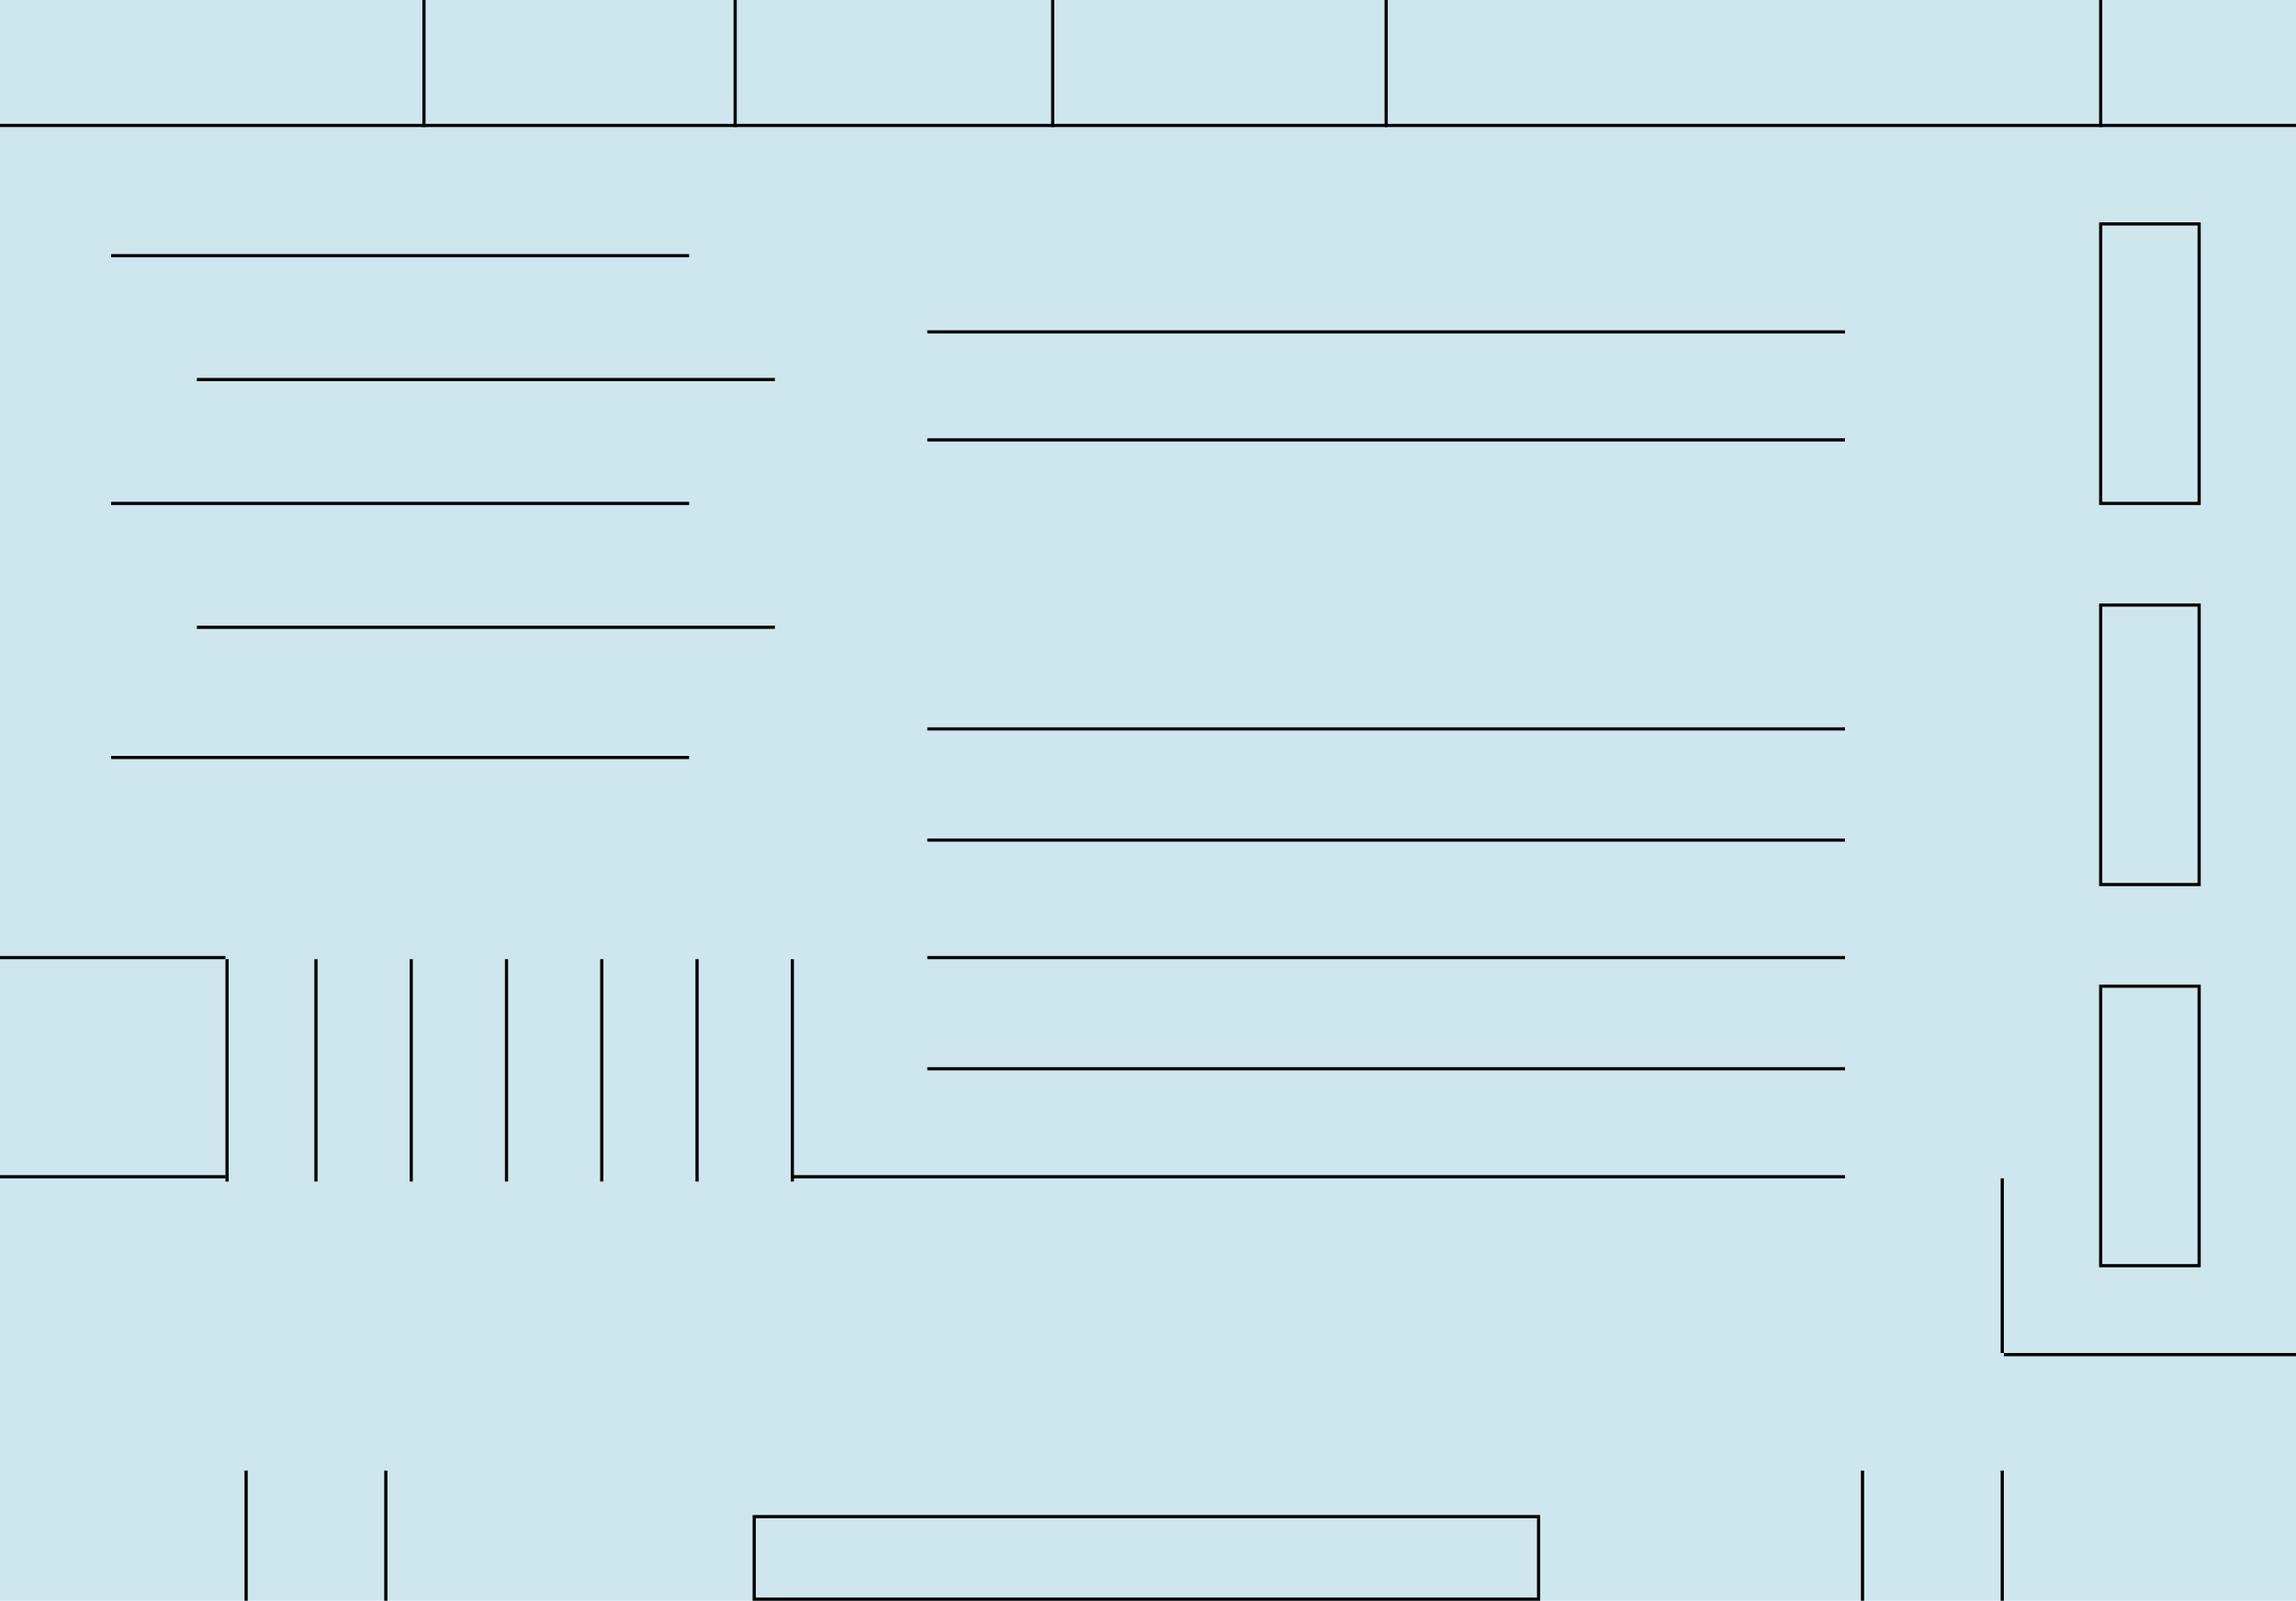 <svg width="723" height="504" viewBox="0 0 723 504" fill="none" xmlns="http://www.w3.org/2000/svg">
<rect width="723" height="504" fill="white"/>
<rect width="723" height="504" fill="#CEE7EE"/>
<line x1="77.5" y1="504" x2="77.5" y2="463" stroke="black"/>
<line x1="121.5" y1="504" x2="121.5" y2="463" stroke="black"/>
<line x1="586.5" y1="504" x2="586.5" y2="463" stroke="black"/>
<line x1="630.5" y1="504" x2="630.5" y2="463" stroke="black"/>
<line x1="71.5" y1="302" x2="71.5" y2="372" stroke="black"/>
<line x1="99.5" y1="302" x2="99.5" y2="372" stroke="black"/>
<line x1="129.5" y1="302" x2="129.5" y2="372" stroke="black"/>
<line x1="159.5" y1="302" x2="159.5" y2="372" stroke="black"/>
<line x1="189.5" y1="302" x2="189.5" y2="372" stroke="black"/>
<line x1="219.5" y1="302" x2="219.5" y2="372" stroke="black"/>
<line x1="249.5" y1="302" x2="249.5" y2="372" stroke="black"/>
<rect x="237.5" y="477.5" width="247" height="26" stroke="black"/>
<line x1="723" y1="426.5" x2="631" y2="426.5" stroke="black"/>
<line x1="630.5" y1="426" x2="630.5" y2="371" stroke="black"/>
<line x1="292" y1="336.5" x2="581" y2="336.5" stroke="black"/>
<line x1="292" y1="301.5" x2="581" y2="301.5" stroke="black"/>
<line x1="292" y1="264.5" x2="581" y2="264.5" stroke="black"/>
<line x1="292" y1="229.5" x2="581" y2="229.5" stroke="black"/>
<line x1="292" y1="138.5" x2="581" y2="138.5" stroke="black"/>
<line x1="292" y1="104.5" x2="581" y2="104.5" stroke="black"/>
<line y1="39.5" x2="723" y2="39.5" stroke="black"/>
<line x1="249" y1="370.5" x2="581" y2="370.5" stroke="black"/>
<rect x="661.5" y="310.5" width="31" height="88" stroke="black"/>
<rect x="661.5" y="190.5" width="31" height="88" stroke="black"/>
<rect x="661.5" y="70.5" width="31" height="88" stroke="black"/>
<line x1="133.5" y1="2.18557e-08" x2="133.5" y2="40" stroke="black"/>
<line x1="231.5" y1="2.18557e-08" x2="231.5" y2="40" stroke="black"/>
<line x1="331.5" y1="2.18557e-08" x2="331.5" y2="40" stroke="black"/>
<line x1="436.5" y1="2.18557e-08" x2="436.5" y2="40" stroke="black"/>
<line x1="661.5" y1="2.18557e-08" x2="661.5" y2="40" stroke="black"/>
<line x1="35" y1="80.5" x2="217" y2="80.5" stroke="black"/>
<line x1="62" y1="119.5" x2="244" y2="119.5" stroke="black"/>
<line x1="35" y1="158.5" x2="217" y2="158.5" stroke="black"/>
<line x1="62" y1="197.5" x2="244" y2="197.5" stroke="black"/>
<line x1="35" y1="238.5" x2="217" y2="238.5" stroke="black"/>
<line y1="370.5" x2="71" y2="370.5" stroke="black"/>
<line y1="301.5" x2="71" y2="301.5" stroke="black"/>
</svg>
